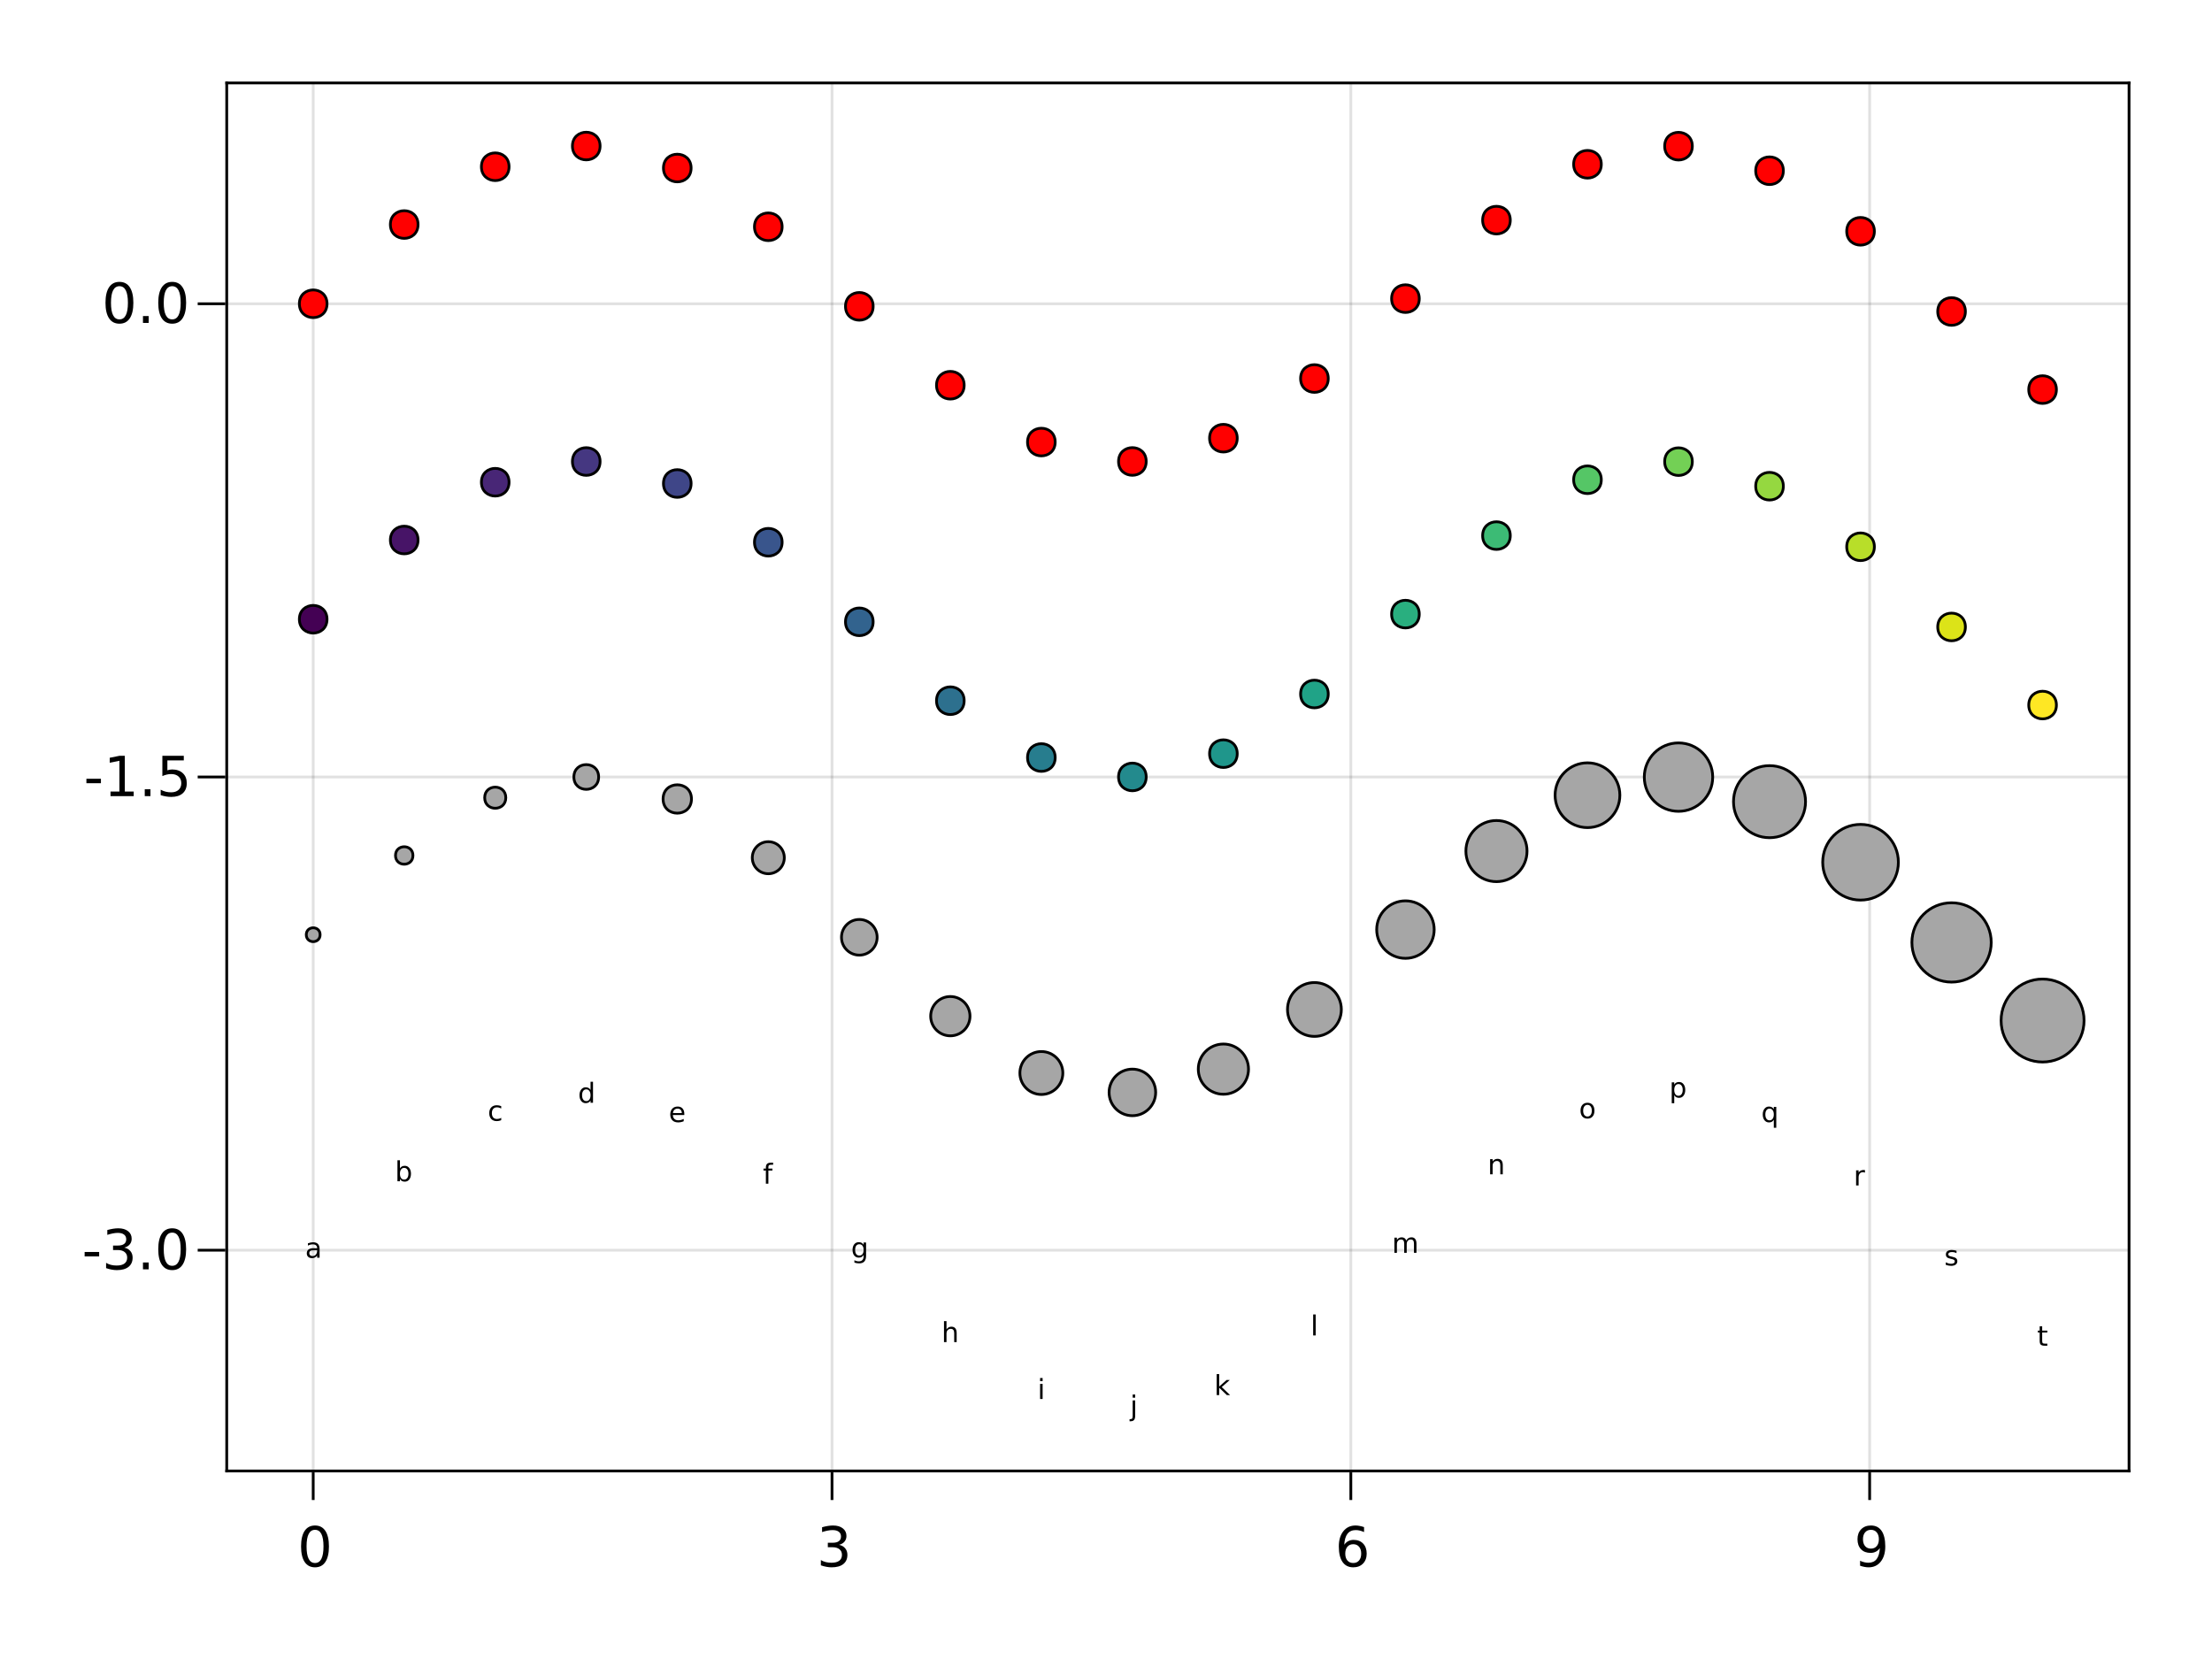 <?xml version="1.0" encoding="UTF-8"?>
<svg xmlns="http://www.w3.org/2000/svg" xmlns:xlink="http://www.w3.org/1999/xlink" width="800pt" height="600pt" viewBox="0 0 800 600" version="1.1">
<defs>
<g>
<symbol overflow="visible" id="glyph0-0">
<path style="stroke:none;" d="M 1 3.531 L 1 -14.109 L 11 -14.109 L 11 3.531 Z M 2.125 2.422 L 9.891 2.422 L 9.891 -12.984 L 2.125 -12.984 Z M 2.125 2.422 "/>
</symbol>
<symbol overflow="visible" id="glyph0-1">
<path style="stroke:none;" d="M 6.359 -13.281 C 5.336 -13.281 4.57 -12.781 4.062 -11.781 C 3.551 -10.781 3.297 -9.281 3.297 -7.281 C 3.297 -5.281 3.551 -3.781 4.062 -2.781 C 4.57 -1.781 5.336 -1.281 6.359 -1.281 C 7.379 -1.281 8.145 -1.781 8.656 -2.781 C 9.164 -3.781 9.422 -5.281 9.422 -7.281 C 9.422 -9.281 9.164 -10.781 8.656 -11.781 C 8.145 -12.781 7.379 -13.281 6.359 -13.281 Z M 6.359 -14.844 C 7.992 -14.844 9.238 -14.195 10.094 -12.906 C 10.957 -11.613 11.391 -9.738 11.391 -7.281 C 11.391 -4.82 10.957 -2.945 10.094 -1.656 C 9.238 -0.363 7.992 0.281 6.359 0.281 C 4.723 0.281 3.473 -0.363 2.609 -1.656 C 1.742 -2.945 1.312 -4.82 1.312 -7.281 C 1.312 -9.738 1.742 -11.613 2.609 -12.906 C 3.473 -14.195 4.723 -14.844 6.359 -14.844 Z M 6.359 -14.844 "/>
</symbol>
<symbol overflow="visible" id="glyph0-2">
<path style="stroke:none;" d="M 8.109 -7.859 C 9.055 -7.66 9.797 -7.238 10.328 -6.594 C 10.859 -5.957 11.125 -5.172 11.125 -4.234 C 11.125 -2.797 10.629 -1.68 9.641 -0.891 C 8.648 -0.109 7.242 0.281 5.422 0.281 C 4.805 0.281 4.176 0.219 3.531 0.094 C 2.883 -0.02 2.219 -0.195 1.531 -0.438 L 1.531 -2.344 C 2.07 -2.02 2.664 -1.773 3.312 -1.609 C 3.969 -1.453 4.648 -1.375 5.359 -1.375 C 6.598 -1.375 7.539 -1.617 8.188 -2.109 C 8.832 -2.598 9.156 -3.305 9.156 -4.234 C 9.156 -5.098 8.852 -5.77 8.25 -6.25 C 7.656 -6.738 6.82 -6.984 5.75 -6.984 L 4.047 -6.984 L 4.047 -8.609 L 5.828 -8.609 C 6.797 -8.609 7.535 -8.801 8.047 -9.188 C 8.555 -9.57 8.812 -10.129 8.812 -10.859 C 8.812 -11.609 8.547 -12.18 8.016 -12.578 C 7.492 -12.984 6.738 -13.188 5.75 -13.188 C 5.207 -13.188 4.625 -13.125 4 -13 C 3.383 -12.883 2.707 -12.707 1.969 -12.469 L 1.969 -14.219 C 2.719 -14.426 3.414 -14.582 4.062 -14.688 C 4.719 -14.789 5.336 -14.844 5.922 -14.844 C 7.422 -14.844 8.602 -14.5 9.469 -13.812 C 10.344 -13.133 10.781 -12.219 10.781 -11.062 C 10.781 -10.258 10.547 -9.578 10.078 -9.016 C 9.617 -8.461 8.961 -8.078 8.109 -7.859 Z M 8.109 -7.859 "/>
</symbol>
<symbol overflow="visible" id="glyph0-3">
<path style="stroke:none;" d="M 6.609 -8.078 C 5.723 -8.078 5.02 -7.773 4.5 -7.172 C 3.977 -6.566 3.719 -5.734 3.719 -4.672 C 3.719 -3.629 3.977 -2.801 4.5 -2.188 C 5.02 -1.582 5.723 -1.281 6.609 -1.281 C 7.492 -1.281 8.191 -1.582 8.703 -2.188 C 9.223 -2.801 9.484 -3.629 9.484 -4.672 C 9.484 -5.734 9.223 -6.566 8.703 -7.172 C 8.191 -7.773 7.492 -8.078 6.609 -8.078 Z M 10.516 -14.266 L 10.516 -12.469 C 10.023 -12.695 9.523 -12.875 9.016 -13 C 8.516 -13.125 8.016 -13.188 7.516 -13.188 C 6.211 -13.188 5.219 -12.742 4.531 -11.859 C 3.844 -10.984 3.453 -9.656 3.359 -7.875 C 3.742 -8.445 4.223 -8.883 4.797 -9.188 C 5.379 -9.488 6.02 -9.641 6.719 -9.641 C 8.188 -9.641 9.344 -9.191 10.188 -8.297 C 11.039 -7.41 11.469 -6.203 11.469 -4.672 C 11.469 -3.18 11.023 -1.984 10.141 -1.078 C 9.254 -0.172 8.078 0.281 6.609 0.281 C 4.922 0.281 3.629 -0.363 2.734 -1.656 C 1.836 -2.945 1.391 -4.82 1.391 -7.281 C 1.391 -9.582 1.938 -11.414 3.031 -12.781 C 4.125 -14.156 5.594 -14.844 7.438 -14.844 C 7.938 -14.844 8.438 -14.789 8.938 -14.688 C 9.445 -14.594 9.973 -14.453 10.516 -14.266 Z M 10.516 -14.266 "/>
</symbol>
<symbol overflow="visible" id="glyph0-4">
<path style="stroke:none;" d="M 2.203 -0.297 L 2.203 -2.094 C 2.691 -1.863 3.191 -1.688 3.703 -1.562 C 4.211 -1.438 4.711 -1.375 5.203 -1.375 C 6.504 -1.375 7.492 -1.812 8.172 -2.688 C 8.859 -3.562 9.254 -4.895 9.359 -6.688 C 8.984 -6.125 8.504 -5.691 7.922 -5.391 C 7.336 -5.086 6.695 -4.938 6 -4.938 C 4.539 -4.938 3.383 -5.379 2.531 -6.266 C 1.688 -7.148 1.266 -8.359 1.266 -9.891 C 1.266 -11.379 1.707 -12.578 2.594 -13.484 C 3.477 -14.391 4.656 -14.844 6.125 -14.844 C 7.812 -14.844 9.098 -14.195 9.984 -12.906 C 10.867 -11.613 11.312 -9.738 11.312 -7.281 C 11.312 -4.977 10.766 -3.141 9.672 -1.766 C 8.586 -0.398 7.125 0.281 5.281 0.281 C 4.789 0.281 4.289 0.227 3.781 0.125 C 3.27 0.031 2.742 -0.109 2.203 -0.297 Z M 6.125 -6.484 C 7.008 -6.484 7.707 -6.785 8.219 -7.391 C 8.738 -7.992 9 -8.828 9 -9.891 C 9 -10.93 8.738 -11.754 8.219 -12.359 C 7.707 -12.973 7.008 -13.281 6.125 -13.281 C 5.238 -13.281 4.535 -12.973 4.016 -12.359 C 3.504 -11.754 3.25 -10.93 3.25 -9.891 C 3.25 -8.828 3.504 -7.992 4.016 -7.391 C 4.535 -6.785 5.238 -6.484 6.125 -6.484 Z M 6.125 -6.484 "/>
</symbol>
<symbol overflow="visible" id="glyph0-5">
<path style="stroke:none;" d="M 0.984 -6.281 L 6.234 -6.281 L 6.234 -4.672 L 0.984 -4.672 Z M 0.984 -6.281 "/>
</symbol>
<symbol overflow="visible" id="glyph0-6">
<path style="stroke:none;" d="M 2.141 -2.484 L 4.203 -2.484 L 4.203 0 L 2.141 0 Z M 2.141 -2.484 "/>
</symbol>
<symbol overflow="visible" id="glyph0-7">
<path style="stroke:none;" d="M 2.484 -1.656 L 5.703 -1.656 L 5.703 -12.781 L 2.203 -12.078 L 2.203 -13.875 L 5.688 -14.578 L 7.656 -14.578 L 7.656 -1.656 L 10.875 -1.656 L 10.875 0 L 2.484 0 Z M 2.484 -1.656 "/>
</symbol>
<symbol overflow="visible" id="glyph0-8">
<path style="stroke:none;" d="M 2.156 -14.578 L 9.906 -14.578 L 9.906 -12.922 L 3.969 -12.922 L 3.969 -9.344 C 4.25 -9.445 4.531 -9.52 4.812 -9.562 C 5.102 -9.613 5.395 -9.641 5.688 -9.641 C 7.312 -9.641 8.598 -9.191 9.547 -8.297 C 10.504 -7.41 10.984 -6.203 10.984 -4.672 C 10.984 -3.109 10.492 -1.891 9.516 -1.016 C 8.535 -0.148 7.156 0.281 5.375 0.281 C 4.77 0.281 4.148 0.227 3.516 0.125 C 2.879 0.02 2.223 -0.133 1.547 -0.344 L 1.547 -2.328 C 2.129 -2.004 2.734 -1.766 3.359 -1.609 C 3.984 -1.453 4.645 -1.375 5.344 -1.375 C 6.469 -1.375 7.359 -1.672 8.016 -2.266 C 8.672 -2.859 9 -3.66 9 -4.672 C 9 -5.691 8.672 -6.5 8.016 -7.094 C 7.359 -7.688 6.469 -7.984 5.344 -7.984 C 4.812 -7.984 4.285 -7.922 3.766 -7.797 C 3.242 -7.68 2.707 -7.5 2.156 -7.25 Z M 2.156 -14.578 "/>
</symbol>
</g>
</defs>
<g id="surface38649">
<rect x="0" y="0" width="800" height="600" style="fill:rgb(100%,100%,100%);fill-opacity:1;stroke:none;"/>
<path style=" stroke:none;fill-rule:nonzero;fill:rgb(100%,100%,100%);fill-opacity:1;" d="M 82 532 L 770 532 L 770 30 L 82 30 Z M 82 532 "/>
<path style="fill:none;stroke-width:1;stroke-linecap:butt;stroke-linejoin:miter;stroke:rgb(0%,0%,0%);stroke-opacity:0.12;stroke-miterlimit:10;" d="M 113.273 532 L 113.273 30 M 300.91 532 L 300.91 30 M 488.547 532 L 488.547 30 M 676.184 532 L 676.184 30 "/>
<path style="fill:none;stroke-width:1;stroke-linecap:butt;stroke-linejoin:miter;stroke:rgb(0%,0%,0%);stroke-opacity:0.12;stroke-miterlimit:10;" d="M 82 452.152 L 770 452.152 M 82 281.008 L 770 281.008 M 82 109.863 L 770 109.863 "/>
<g style="fill:rgb(0%,0%,0%);fill-opacity:1;">
  <use xlink:href="#glyph0-1" x="107.574" y="566.562"/>
</g>
<g style="fill:rgb(0%,0%,0%);fill-opacity:1;">
  <use xlink:href="#glyph0-2" x="295.348" y="566.562"/>
</g>
<g style="fill:rgb(0%,0%,0%);fill-opacity:1;">
  <use xlink:href="#glyph0-3" x="482.812" y="566.562"/>
</g>
<g style="fill:rgb(0%,0%,0%);fill-opacity:1;">
  <use xlink:href="#glyph0-4" x="670.523" y="566.562"/>
</g>
<g style="fill:rgb(0%,0%,0%);fill-opacity:1;">
  <use xlink:href="#glyph0-5" x="29.625" y="459.074"/>
</g>
<g style="fill:rgb(0%,0%,0%);fill-opacity:1;">
  <use xlink:href="#glyph0-2" x="36.84" y="459.074"/>
</g>
<g style="fill:rgb(0%,0%,0%);fill-opacity:1;">
  <use xlink:href="#glyph0-6" x="49.566" y="459.074"/>
</g>
<g style="fill:rgb(0%,0%,0%);fill-opacity:1;">
  <use xlink:href="#glyph0-1" x="55.922" y="459.074"/>
</g>
<g style="fill:rgb(0%,0%,0%);fill-opacity:1;">
  <use xlink:href="#glyph0-5" x="30.266" y="287.93"/>
</g>
<g style="fill:rgb(0%,0%,0%);fill-opacity:1;">
  <use xlink:href="#glyph0-7" x="37.484" y="287.93"/>
</g>
<g style="fill:rgb(0%,0%,0%);fill-opacity:1;">
  <use xlink:href="#glyph0-6" x="50.211" y="287.93"/>
</g>
<g style="fill:rgb(0%,0%,0%);fill-opacity:1;">
  <use xlink:href="#glyph0-8" x="56.566" y="287.93"/>
</g>
<g style="fill:rgb(0%,0%,0%);fill-opacity:1;">
  <use xlink:href="#glyph0-1" x="36.84" y="116.789"/>
</g>
<g style="fill:rgb(0%,0%,0%);fill-opacity:1;">
  <use xlink:href="#glyph0-6" x="49.566" y="116.789"/>
</g>
<g style="fill:rgb(0%,0%,0%);fill-opacity:1;">
  <use xlink:href="#glyph0-1" x="55.922" y="116.789"/>
</g>
<path style="fill-rule:nonzero;fill:rgb(100%,0%,0%);fill-opacity:1;stroke-width:1;stroke-linecap:butt;stroke-linejoin:miter;stroke:rgb(0%,0%,0%);stroke-opacity:1;stroke-miterlimit:10;" d="M 118.273 109.863 C 118.273 116.531 108.273 116.531 108.273 109.863 C 108.273 103.199 118.273 103.199 118.273 109.863 "/>
<path style="fill-rule:nonzero;fill:rgb(100%,0%,0%);fill-opacity:1;stroke-width:1;stroke-linecap:butt;stroke-linejoin:miter;stroke:rgb(0%,0%,0%);stroke-opacity:1;stroke-miterlimit:10;" d="M 151.191 81.207 C 151.191 87.871 141.191 87.871 141.191 81.207 C 141.191 74.539 151.191 74.539 151.191 81.207 "/>
<path style="fill-rule:nonzero;fill:rgb(100%,0%,0%);fill-opacity:1;stroke-width:1;stroke-linecap:butt;stroke-linejoin:miter;stroke:rgb(0%,0%,0%);stroke-opacity:1;stroke-miterlimit:10;" d="M 184.109 60.305 C 184.109 66.973 174.109 66.973 174.109 60.305 C 174.109 53.637 184.109 53.637 184.109 60.305 "/>
<path style="fill-rule:nonzero;fill:rgb(100%,0%,0%);fill-opacity:1;stroke-width:1;stroke-linecap:butt;stroke-linejoin:miter;stroke:rgb(0%,0%,0%);stroke-opacity:1;stroke-miterlimit:10;" d="M 217.027 52.816 C 217.027 59.484 207.027 59.484 207.027 52.816 C 207.027 46.152 217.027 46.152 217.027 52.816 "/>
<path style="fill-rule:nonzero;fill:rgb(100%,0%,0%);fill-opacity:1;stroke-width:1;stroke-linecap:butt;stroke-linejoin:miter;stroke:rgb(0%,0%,0%);stroke-opacity:1;stroke-miterlimit:10;" d="M 249.949 60.773 C 249.949 67.438 239.949 67.438 239.949 60.773 C 239.949 54.105 249.949 54.105 249.949 60.773 "/>
<path style="fill-rule:nonzero;fill:rgb(100%,0%,0%);fill-opacity:1;stroke-width:1;stroke-linecap:butt;stroke-linejoin:miter;stroke:rgb(0%,0%,0%);stroke-opacity:1;stroke-miterlimit:10;" d="M 282.867 82.016 C 282.867 88.68 272.867 88.68 272.867 82.016 C 272.867 75.348 282.867 75.348 282.867 82.016 "/>
<path style="fill-rule:nonzero;fill:rgb(100%,0%,0%);fill-opacity:1;stroke-width:1;stroke-linecap:butt;stroke-linejoin:miter;stroke:rgb(0%,0%,0%);stroke-opacity:1;stroke-miterlimit:10;" d="M 315.785 110.793 C 315.785 117.461 305.785 117.461 305.785 110.793 C 305.785 104.129 315.785 104.129 315.785 110.793 "/>
<path style="fill-rule:nonzero;fill:rgb(100%,0%,0%);fill-opacity:1;stroke-width:1;stroke-linecap:butt;stroke-linejoin:miter;stroke:rgb(0%,0%,0%);stroke-opacity:1;stroke-miterlimit:10;" d="M 348.703 139.324 C 348.703 145.988 338.703 145.988 338.703 139.324 C 338.703 132.656 348.703 132.656 348.703 139.324 "/>
<path style="fill-rule:nonzero;fill:rgb(100%,0%,0%);fill-opacity:1;stroke-width:1;stroke-linecap:butt;stroke-linejoin:miter;stroke:rgb(0%,0%,0%);stroke-opacity:1;stroke-miterlimit:10;" d="M 381.621 159.879 C 381.621 166.543 371.621 166.543 371.621 159.879 C 371.621 153.211 381.621 153.211 381.621 159.879 "/>
<path style="fill-rule:nonzero;fill:rgb(100%,0%,0%);fill-opacity:1;stroke-width:1;stroke-linecap:butt;stroke-linejoin:miter;stroke:rgb(0%,0%,0%);stroke-opacity:1;stroke-miterlimit:10;" d="M 414.539 166.895 C 414.539 173.562 404.539 173.562 404.539 166.895 C 404.539 160.227 414.539 160.227 414.539 166.895 "/>
<path style="fill-rule:nonzero;fill:rgb(100%,0%,0%);fill-opacity:1;stroke-width:1;stroke-linecap:butt;stroke-linejoin:miter;stroke:rgb(0%,0%,0%);stroke-opacity:1;stroke-miterlimit:10;" d="M 447.461 158.477 C 447.461 165.141 437.461 165.141 437.461 158.477 C 437.461 151.809 447.461 151.809 447.461 158.477 "/>
<path style="fill-rule:nonzero;fill:rgb(100%,0%,0%);fill-opacity:1;stroke-width:1;stroke-linecap:butt;stroke-linejoin:miter;stroke:rgb(0%,0%,0%);stroke-opacity:1;stroke-miterlimit:10;" d="M 480.379 136.898 C 480.379 143.566 470.379 143.566 470.379 136.898 C 470.379 130.23 480.379 130.23 480.379 136.898 "/>
<path style="fill-rule:nonzero;fill:rgb(100%,0%,0%);fill-opacity:1;stroke-width:1;stroke-linecap:butt;stroke-linejoin:miter;stroke:rgb(0%,0%,0%);stroke-opacity:1;stroke-miterlimit:10;" d="M 513.297 108.004 C 513.297 114.672 503.297 114.672 503.297 108.004 C 503.297 101.336 513.297 101.336 513.297 108.004 "/>
<path style="fill-rule:nonzero;fill:rgb(100%,0%,0%);fill-opacity:1;stroke-width:1;stroke-linecap:butt;stroke-linejoin:miter;stroke:rgb(0%,0%,0%);stroke-opacity:1;stroke-miterlimit:10;" d="M 546.215 79.613 C 546.215 86.281 536.215 86.281 536.215 79.613 C 536.215 72.945 546.215 72.945 546.215 79.613 "/>
<path style="fill-rule:nonzero;fill:rgb(100%,0%,0%);fill-opacity:1;stroke-width:1;stroke-linecap:butt;stroke-linejoin:miter;stroke:rgb(0%,0%,0%);stroke-opacity:1;stroke-miterlimit:10;" d="M 579.133 59.41 C 579.133 66.078 569.133 66.078 569.133 59.41 C 569.133 52.742 579.133 52.742 579.133 59.41 "/>
<path style="fill-rule:nonzero;fill:rgb(100%,0%,0%);fill-opacity:1;stroke-width:1;stroke-linecap:butt;stroke-linejoin:miter;stroke:rgb(0%,0%,0%);stroke-opacity:1;stroke-miterlimit:10;" d="M 612.051 52.863 C 612.051 59.531 602.051 59.531 602.051 52.863 C 602.051 46.195 612.051 46.195 612.051 52.863 "/>
<path style="fill-rule:nonzero;fill:rgb(100%,0%,0%);fill-opacity:1;stroke-width:1;stroke-linecap:butt;stroke-linejoin:miter;stroke:rgb(0%,0%,0%);stroke-opacity:1;stroke-miterlimit:10;" d="M 644.973 61.746 C 644.973 68.414 634.973 68.414 634.973 61.746 C 634.973 55.078 644.973 55.078 644.973 61.746 "/>
<path style="fill-rule:nonzero;fill:rgb(100%,0%,0%);fill-opacity:1;stroke-width:1;stroke-linecap:butt;stroke-linejoin:miter;stroke:rgb(0%,0%,0%);stroke-opacity:1;stroke-miterlimit:10;" d="M 677.891 83.652 C 677.891 90.32 667.891 90.32 667.891 83.652 C 667.891 76.984 677.891 76.984 677.891 83.652 "/>
<path style="fill-rule:nonzero;fill:rgb(100%,0%,0%);fill-opacity:1;stroke-width:1;stroke-linecap:butt;stroke-linejoin:miter;stroke:rgb(0%,0%,0%);stroke-opacity:1;stroke-miterlimit:10;" d="M 710.809 112.652 C 710.809 119.32 700.809 119.32 700.809 112.652 C 700.809 105.988 710.809 105.988 710.809 112.652 "/>
<path style="fill-rule:nonzero;fill:rgb(100%,0%,0%);fill-opacity:1;stroke-width:1;stroke-linecap:butt;stroke-linejoin:miter;stroke:rgb(0%,0%,0%);stroke-opacity:1;stroke-miterlimit:10;" d="M 743.727 140.898 C 743.727 147.566 733.727 147.566 733.727 140.898 C 733.727 134.234 743.727 134.234 743.727 140.898 "/>
<path style="fill-rule:nonzero;fill:rgb(26.7%,0.487%,32.941%);fill-opacity:1;stroke-width:1;stroke-linecap:butt;stroke-linejoin:miter;stroke:rgb(0%,0%,0%);stroke-opacity:1;stroke-miterlimit:10;" d="M 118.273 223.961 C 118.273 230.625 108.273 230.625 108.273 223.961 C 108.273 217.293 118.273 217.293 118.273 223.961 "/>
<path style="fill-rule:nonzero;fill:rgb(28.105%,8.113%,40.439%);fill-opacity:1;stroke-width:1;stroke-linecap:butt;stroke-linejoin:miter;stroke:rgb(0%,0%,0%);stroke-opacity:1;stroke-miterlimit:10;" d="M 151.191 195.301 C 151.191 201.969 141.191 201.969 141.191 195.301 C 141.191 188.637 151.191 188.637 151.191 195.301 "/>
<path style="fill-rule:nonzero;fill:rgb(28.181%,15.006%,46.459%);fill-opacity:1;stroke-width:1;stroke-linecap:butt;stroke-linejoin:miter;stroke:rgb(0%,0%,0%);stroke-opacity:1;stroke-miterlimit:10;" d="M 184.109 174.402 C 184.109 181.066 174.109 181.066 174.109 174.402 C 174.109 167.734 184.109 167.734 184.109 174.402 "/>
<path style="fill-rule:nonzero;fill:rgb(27.011%,21.527%,50.746%);fill-opacity:1;stroke-width:1;stroke-linecap:butt;stroke-linejoin:miter;stroke:rgb(0%,0%,0%);stroke-opacity:1;stroke-miterlimit:10;" d="M 217.027 166.914 C 217.027 173.582 207.027 173.582 207.027 166.914 C 207.027 160.246 217.027 160.246 217.027 166.914 "/>
<path style="fill-rule:nonzero;fill:rgb(24.912%,27.728%,53.386%);fill-opacity:1;stroke-width:1;stroke-linecap:butt;stroke-linejoin:miter;stroke:rgb(0%,0%,0%);stroke-opacity:1;stroke-miterlimit:10;" d="M 249.949 174.867 C 249.949 181.535 239.949 181.535 239.949 174.867 C 239.949 168.199 249.949 168.199 249.949 174.867 "/>
<path style="fill-rule:nonzero;fill:rgb(22.374%,33.534%,54.797%);fill-opacity:1;stroke-width:1;stroke-linecap:butt;stroke-linejoin:miter;stroke:rgb(0%,0%,0%);stroke-opacity:1;stroke-miterlimit:10;" d="M 282.867 196.109 C 282.867 202.777 272.867 202.777 272.867 196.109 C 272.867 189.441 282.867 189.441 282.867 196.109 "/>
<path style="fill-rule:nonzero;fill:rgb(19.856%,38.96%,55.472%);fill-opacity:1;stroke-width:1;stroke-linecap:butt;stroke-linejoin:miter;stroke:rgb(0%,0%,0%);stroke-opacity:1;stroke-miterlimit:10;" d="M 315.785 224.891 C 315.785 231.555 305.785 231.555 305.785 224.891 C 305.785 218.223 315.785 218.223 315.785 224.891 "/>
<path style="fill-rule:nonzero;fill:rgb(17.599%,44.105%,55.761%);fill-opacity:1;stroke-width:1;stroke-linecap:butt;stroke-linejoin:miter;stroke:rgb(0%,0%,0%);stroke-opacity:1;stroke-miterlimit:10;" d="M 348.703 253.418 C 348.703 260.086 338.703 260.086 338.703 253.418 C 338.703 246.75 348.703 246.75 348.703 253.418 "/>
<path style="fill-rule:nonzero;fill:rgb(15.576%,49.097%,55.78%);fill-opacity:1;stroke-width:1;stroke-linecap:butt;stroke-linejoin:miter;stroke:rgb(0%,0%,0%);stroke-opacity:1;stroke-miterlimit:10;" d="M 381.621 273.973 C 381.621 280.641 371.621 280.641 371.621 273.973 C 371.621 267.305 381.621 267.305 381.621 273.973 "/>
<path style="fill-rule:nonzero;fill:rgb(13.679%,54.04%,55.44%);fill-opacity:1;stroke-width:1;stroke-linecap:butt;stroke-linejoin:miter;stroke:rgb(0%,0%,0%);stroke-opacity:1;stroke-miterlimit:10;" d="M 414.539 280.992 C 414.539 287.656 404.539 287.656 404.539 280.992 C 404.539 274.324 414.539 274.324 414.539 280.992 "/>
<path style="fill-rule:nonzero;fill:rgb(12.218%,58.983%,54.516%);fill-opacity:1;stroke-width:1;stroke-linecap:butt;stroke-linejoin:miter;stroke:rgb(0%,0%,0%);stroke-opacity:1;stroke-miterlimit:10;" d="M 447.461 272.57 C 447.461 279.238 437.461 279.238 437.461 272.57 C 437.461 265.906 447.461 265.906 447.461 272.57 "/>
<path style="fill-rule:nonzero;fill:rgb(12.536%,63.909%,52.738%);fill-opacity:1;stroke-width:1;stroke-linecap:butt;stroke-linejoin:miter;stroke:rgb(0%,0%,0%);stroke-opacity:1;stroke-miterlimit:10;" d="M 480.379 250.996 C 480.379 257.66 470.379 257.66 470.379 250.996 C 470.379 244.328 480.379 244.328 480.379 250.996 "/>
<path style="fill-rule:nonzero;fill:rgb(16.328%,68.745%,49.864%);fill-opacity:1;stroke-width:1;stroke-linecap:butt;stroke-linejoin:miter;stroke:rgb(0%,0%,0%);stroke-opacity:1;stroke-miterlimit:10;" d="M 513.297 222.102 C 513.297 228.766 503.297 228.766 503.297 222.102 C 503.297 215.434 513.297 215.434 513.297 222.102 "/>
<path style="fill-rule:nonzero;fill:rgb(23.657%,73.374%,45.723%);fill-opacity:1;stroke-width:1;stroke-linecap:butt;stroke-linejoin:miter;stroke:rgb(0%,0%,0%);stroke-opacity:1;stroke-miterlimit:10;" d="M 546.215 193.707 C 546.215 200.375 536.215 200.375 536.215 193.707 C 536.215 187.043 546.215 187.043 546.215 193.707 "/>
<path style="fill-rule:nonzero;fill:rgb(33.546%,77.658%,40.221%);fill-opacity:1;stroke-width:1;stroke-linecap:butt;stroke-linejoin:miter;stroke:rgb(0%,0%,0%);stroke-opacity:1;stroke-miterlimit:10;" d="M 579.133 173.508 C 579.133 180.172 569.133 180.172 569.133 173.508 C 569.133 166.84 579.133 166.84 579.133 173.508 "/>
<path style="fill-rule:nonzero;fill:rgb(45.258%,81.446%,33.334%);fill-opacity:1;stroke-width:1;stroke-linecap:butt;stroke-linejoin:miter;stroke:rgb(0%,0%,0%);stroke-opacity:1;stroke-miterlimit:10;" d="M 612.051 166.961 C 612.051 173.625 602.051 173.625 602.051 166.961 C 602.051 160.293 612.051 160.293 612.051 166.961 "/>
<path style="fill-rule:nonzero;fill:rgb(58.316%,84.6%,25.145%);fill-opacity:1;stroke-width:1;stroke-linecap:butt;stroke-linejoin:miter;stroke:rgb(0%,0%,0%);stroke-opacity:1;stroke-miterlimit:10;" d="M 644.973 175.84 C 644.973 182.508 634.973 182.508 634.973 175.84 C 634.973 169.176 644.973 169.176 644.973 175.84 "/>
<path style="fill-rule:nonzero;fill:rgb(72.207%,87.053%,16.167%);fill-opacity:1;stroke-width:1;stroke-linecap:butt;stroke-linejoin:miter;stroke:rgb(0%,0%,0%);stroke-opacity:1;stroke-miterlimit:10;" d="M 677.891 197.746 C 677.891 204.414 667.891 204.414 667.891 197.746 C 667.891 191.082 677.891 191.082 677.891 197.746 "/>
<path style="fill-rule:nonzero;fill:rgb(86.168%,88.932%,9.723%);fill-opacity:1;stroke-width:1;stroke-linecap:butt;stroke-linejoin:miter;stroke:rgb(0%,0%,0%);stroke-opacity:1;stroke-miterlimit:10;" d="M 710.809 226.75 C 710.809 233.414 700.809 233.414 700.809 226.75 C 700.809 220.082 710.809 220.082 710.809 226.75 "/>
<path style="fill-rule:nonzero;fill:rgb(99.325%,90.616%,14.394%);fill-opacity:1;stroke-width:1;stroke-linecap:butt;stroke-linejoin:miter;stroke:rgb(0%,0%,0%);stroke-opacity:1;stroke-miterlimit:10;" d="M 743.727 254.996 C 743.727 261.66 733.727 261.66 733.727 254.996 C 733.727 248.328 743.727 248.328 743.727 254.996 "/>
<path style="fill-rule:nonzero;fill:rgb(65.098%,65.098%,65.098%);fill-opacity:1;stroke-width:1;stroke-linecap:butt;stroke-linejoin:miter;stroke:rgb(0%,0%,0%);stroke-opacity:1;stroke-miterlimit:10;" d="M 115.773 338.055 C 115.773 341.391 110.773 341.391 110.773 338.055 C 110.773 334.723 115.773 334.723 115.773 338.055 "/>
<path style="fill-rule:nonzero;fill:rgb(65.098%,65.098%,65.098%);fill-opacity:1;stroke-width:1;stroke-linecap:butt;stroke-linejoin:miter;stroke:rgb(0%,0%,0%);stroke-opacity:1;stroke-miterlimit:10;" d="M 149.348 309.398 C 149.348 313.609 143.035 313.609 143.035 309.398 C 143.035 305.188 149.348 305.188 149.348 309.398 "/>
<path style="fill-rule:nonzero;fill:rgb(65.098%,65.098%,65.098%);fill-opacity:1;stroke-width:1;stroke-linecap:butt;stroke-linejoin:miter;stroke:rgb(0%,0%,0%);stroke-opacity:1;stroke-miterlimit:10;" d="M 182.926 288.496 C 182.926 293.586 175.293 293.586 175.293 288.496 C 175.293 283.41 182.926 283.41 182.926 288.496 "/>
<path style="fill-rule:nonzero;fill:rgb(65.098%,65.098%,65.098%);fill-opacity:1;stroke-width:1;stroke-linecap:butt;stroke-linejoin:miter;stroke:rgb(0%,0%,0%);stroke-opacity:1;stroke-miterlimit:10;" d="M 216.504 281.008 C 216.504 286.973 207.555 286.973 207.555 281.008 C 207.555 275.043 216.504 275.043 216.504 281.008 "/>
<path style="fill-rule:nonzero;fill:rgb(65.098%,65.098%,65.098%);fill-opacity:1;stroke-width:1;stroke-linecap:butt;stroke-linejoin:miter;stroke:rgb(0%,0%,0%);stroke-opacity:1;stroke-miterlimit:10;" d="M 250.078 288.965 C 250.078 295.805 239.816 295.805 239.816 288.965 C 239.816 282.121 250.078 282.121 250.078 288.965 "/>
<path style="fill-rule:nonzero;fill:rgb(65.098%,65.098%,65.098%);fill-opacity:1;stroke-width:1;stroke-linecap:butt;stroke-linejoin:miter;stroke:rgb(0%,0%,0%);stroke-opacity:1;stroke-miterlimit:10;" d="M 283.656 310.207 C 283.656 313.402 281.062 315.996 277.867 315.996 C 274.668 315.996 272.078 313.402 272.078 310.207 C 272.078 307.008 274.668 304.414 277.867 304.414 C 281.062 304.414 283.656 307.008 283.656 310.207 "/>
<path style="fill-rule:nonzero;fill:rgb(65.098%,65.098%,65.098%);fill-opacity:1;stroke-width:1;stroke-linecap:butt;stroke-linejoin:miter;stroke:rgb(0%,0%,0%);stroke-opacity:1;stroke-miterlimit:10;" d="M 317.23 338.984 C 317.23 342.547 314.344 345.434 310.785 345.434 C 307.223 345.434 304.336 342.547 304.336 338.984 C 304.336 335.426 307.223 332.539 310.785 332.539 C 314.344 332.539 317.23 335.426 317.23 338.984 "/>
<path style="fill-rule:nonzero;fill:rgb(65.098%,65.098%,65.098%);fill-opacity:1;stroke-width:1;stroke-linecap:butt;stroke-linejoin:miter;stroke:rgb(0%,0%,0%);stroke-opacity:1;stroke-miterlimit:10;" d="M 350.809 367.516 C 350.809 371.438 347.629 374.617 343.703 374.617 C 339.777 374.617 336.598 371.438 336.598 367.516 C 336.598 363.59 339.777 360.41 343.703 360.41 C 347.629 360.41 350.809 363.59 350.809 367.516 "/>
<path style="fill-rule:nonzero;fill:rgb(65.098%,65.098%,65.098%);fill-opacity:1;stroke-width:1;stroke-linecap:butt;stroke-linejoin:miter;stroke:rgb(0%,0%,0%);stroke-opacity:1;stroke-miterlimit:10;" d="M 384.387 388.07 C 384.387 392.355 380.91 395.832 376.621 395.832 C 372.336 395.832 368.859 392.355 368.859 388.07 C 368.859 383.781 372.336 380.305 376.621 380.305 C 380.91 380.305 384.387 383.781 384.387 388.07 "/>
<path style="fill-rule:nonzero;fill:rgb(65.098%,65.098%,65.098%);fill-opacity:1;stroke-width:1;stroke-linecap:butt;stroke-linejoin:miter;stroke:rgb(0%,0%,0%);stroke-opacity:1;stroke-miterlimit:10;" d="M 417.961 395.086 C 417.961 399.738 414.191 403.508 409.539 403.508 C 404.891 403.508 401.121 399.738 401.121 395.086 C 401.121 390.434 404.891 386.664 409.539 386.664 C 414.191 386.664 417.961 390.434 417.961 395.086 "/>
<path style="fill-rule:nonzero;fill:rgb(65.098%,65.098%,65.098%);fill-opacity:1;stroke-width:1;stroke-linecap:butt;stroke-linejoin:miter;stroke:rgb(0%,0%,0%);stroke-opacity:1;stroke-miterlimit:10;" d="M 451.539 386.668 C 451.539 391.68 447.473 395.746 442.461 395.746 C 437.445 395.746 433.379 391.68 433.379 386.668 C 433.379 381.652 437.445 377.59 442.461 377.59 C 447.473 377.59 451.539 381.652 451.539 386.668 "/>
<path style="fill-rule:nonzero;fill:rgb(65.098%,65.098%,65.098%);fill-opacity:1;stroke-width:1;stroke-linecap:butt;stroke-linejoin:miter;stroke:rgb(0%,0%,0%);stroke-opacity:1;stroke-miterlimit:10;" d="M 485.113 365.09 C 485.113 370.469 480.754 374.828 475.379 374.828 C 470 374.828 465.641 370.469 465.641 365.09 C 465.641 359.711 470 355.352 475.379 355.352 C 480.754 355.352 485.113 359.711 485.113 365.09 "/>
<path style="fill-rule:nonzero;fill:rgb(65.098%,65.098%,65.098%);fill-opacity:1;stroke-width:1;stroke-linecap:butt;stroke-linejoin:miter;stroke:rgb(0%,0%,0%);stroke-opacity:1;stroke-miterlimit:10;" d="M 518.691 336.195 C 518.691 341.938 514.039 346.59 508.297 346.59 C 502.555 346.59 497.902 341.938 497.902 336.195 C 497.902 330.453 502.555 325.801 508.297 325.801 C 514.039 325.801 518.691 330.453 518.691 336.195 "/>
<path style="fill-rule:nonzero;fill:rgb(65.098%,65.098%,65.098%);fill-opacity:1;stroke-width:1;stroke-linecap:butt;stroke-linejoin:miter;stroke:rgb(0%,0%,0%);stroke-opacity:1;stroke-miterlimit:10;" d="M 552.27 307.805 C 552.27 313.91 547.32 318.855 541.215 318.855 C 535.109 318.855 530.164 313.91 530.164 307.805 C 530.164 301.699 535.109 296.754 541.215 296.754 C 547.32 296.754 552.27 301.699 552.27 307.805 "/>
<path style="fill-rule:nonzero;fill:rgb(65.098%,65.098%,65.098%);fill-opacity:1;stroke-width:1;stroke-linecap:butt;stroke-linejoin:miter;stroke:rgb(0%,0%,0%);stroke-opacity:1;stroke-miterlimit:10;" d="M 585.844 287.602 C 585.844 294.07 580.602 299.312 574.133 299.312 C 567.668 299.312 562.422 294.07 562.422 287.602 C 562.422 281.133 567.668 275.891 574.133 275.891 C 580.602 275.891 585.844 281.133 585.844 287.602 "/>
<path style="fill-rule:nonzero;fill:rgb(65.098%,65.098%,65.098%);fill-opacity:1;stroke-width:1;stroke-linecap:butt;stroke-linejoin:miter;stroke:rgb(0%,0%,0%);stroke-opacity:1;stroke-miterlimit:10;" d="M 619.422 281.055 C 619.422 287.887 613.883 293.422 607.051 293.422 C 600.223 293.422 594.684 287.887 594.684 281.055 C 594.684 274.223 600.223 268.688 607.051 268.688 C 613.883 268.688 619.422 274.223 619.422 281.055 "/>
<path style="fill-rule:nonzero;fill:rgb(65.098%,65.098%,65.098%);fill-opacity:1;stroke-width:1;stroke-linecap:butt;stroke-linejoin:miter;stroke:rgb(0%,0%,0%);stroke-opacity:1;stroke-miterlimit:10;" d="M 652.996 289.938 C 652.996 297.133 647.164 302.965 639.973 302.965 C 632.777 302.965 626.945 297.133 626.945 289.938 C 626.945 282.742 632.777 276.91 639.973 276.91 C 647.164 276.91 652.996 282.742 652.996 289.938 "/>
<path style="fill-rule:nonzero;fill:rgb(65.098%,65.098%,65.098%);fill-opacity:1;stroke-width:1;stroke-linecap:butt;stroke-linejoin:miter;stroke:rgb(0%,0%,0%);stroke-opacity:1;stroke-miterlimit:10;" d="M 686.574 311.844 C 686.574 319.402 680.449 325.527 672.891 325.527 C 665.332 325.527 659.207 319.402 659.207 311.844 C 659.207 304.285 665.332 298.16 672.891 298.16 C 680.449 298.16 686.574 304.285 686.574 311.844 "/>
<path style="fill-rule:nonzero;fill:rgb(65.098%,65.098%,65.098%);fill-opacity:1;stroke-width:1;stroke-linecap:butt;stroke-linejoin:miter;stroke:rgb(0%,0%,0%);stroke-opacity:1;stroke-miterlimit:10;" d="M 720.152 340.844 C 720.152 348.766 713.73 355.188 705.809 355.188 C 697.887 355.188 691.465 348.766 691.465 340.844 C 691.465 332.922 697.887 326.504 705.809 326.504 C 713.73 326.504 720.152 332.922 720.152 340.844 "/>
<path style="fill-rule:nonzero;fill:rgb(65.098%,65.098%,65.098%);fill-opacity:1;stroke-width:1;stroke-linecap:butt;stroke-linejoin:miter;stroke:rgb(0%,0%,0%);stroke-opacity:1;stroke-miterlimit:10;" d="M 753.727 369.09 C 753.727 377.375 747.012 384.09 738.727 384.09 C 730.441 384.09 723.727 377.375 723.727 369.09 C 723.727 360.805 730.441 354.09 738.727 354.09 C 747.012 354.09 753.727 360.805 753.727 369.09 "/>
<path style=" stroke:none;fill-rule:nonzero;fill:rgb(0%,0%,0%);fill-opacity:1;" d="M 113.785 452.129 C 113.066 452.129 112.566 452.215 112.285 452.379 C 112.004 452.547 111.863 452.828 111.863 453.223 C 111.863 453.547 111.965 453.801 112.176 453.988 C 112.383 454.176 112.668 454.27 113.035 454.27 C 113.535 454.27 113.934 454.094 114.238 453.738 C 114.539 453.387 114.691 452.918 114.691 452.332 L 114.691 452.129 Z M 115.582 451.754 L 115.582 454.879 L 114.691 454.879 L 114.691 454.051 C 114.48 454.387 114.223 454.629 113.91 454.785 C 113.605 454.941 113.238 455.02 112.801 455.02 C 112.238 455.02 111.789 454.863 111.457 454.551 C 111.121 454.238 110.957 453.816 110.957 453.285 C 110.957 452.672 111.164 452.207 111.582 451.895 C 111.996 451.582 112.613 451.426 113.426 451.426 L 114.691 451.426 L 114.691 451.332 C 114.691 450.926 114.551 450.609 114.27 450.379 C 113.996 450.152 113.617 450.035 113.129 450.035 C 112.816 450.035 112.508 450.078 112.207 450.16 C 111.914 450.234 111.633 450.344 111.363 450.488 L 111.363 449.66 C 111.695 449.535 112.012 449.441 112.316 449.379 C 112.629 449.316 112.93 449.285 113.223 449.285 C 114.012 449.285 114.602 449.488 114.988 449.895 C 115.383 450.301 115.582 450.922 115.582 451.754 Z M 116.492 454.879 "/>
<path style=" stroke:none;fill-rule:nonzero;fill:rgb(0%,0%,0%);fill-opacity:1;" d="M 147.711 424.488 C 147.711 423.832 147.57 423.316 147.289 422.941 C 147.016 422.566 146.648 422.379 146.18 422.379 C 145.699 422.379 145.324 422.566 145.055 422.941 C 144.781 423.316 144.648 423.832 144.648 424.488 C 144.648 425.156 144.781 425.676 145.055 426.051 C 145.324 426.426 145.699 426.613 146.18 426.613 C 146.648 426.613 147.016 426.426 147.289 426.051 C 147.57 425.676 147.711 425.156 147.711 424.488 Z M 144.648 422.582 C 144.836 422.262 145.07 422.02 145.352 421.863 C 145.641 421.707 145.992 421.629 146.398 421.629 C 147.062 421.629 147.602 421.895 148.008 422.426 C 148.422 422.949 148.633 423.637 148.633 424.488 C 148.633 425.355 148.422 426.051 148.008 426.582 C 147.602 427.105 147.062 427.363 146.398 427.363 C 145.992 427.363 145.641 427.285 145.352 427.129 C 145.07 426.973 144.836 426.73 144.648 426.395 L 144.648 427.223 L 143.742 427.223 L 143.742 419.629 L 144.648 419.629 Z M 149.184 427.223 "/>
<path style=" stroke:none;fill-rule:nonzero;fill:rgb(0%,0%,0%);fill-opacity:1;" d="M 181.27 400.055 L 181.27 400.898 C 181.02 400.766 180.762 400.66 180.504 400.586 C 180.254 400.516 179.996 400.477 179.738 400.477 C 179.152 400.477 178.699 400.664 178.379 401.039 C 178.055 401.406 177.895 401.922 177.895 402.586 C 177.895 403.254 178.055 403.773 178.379 404.148 C 178.699 404.516 179.152 404.695 179.738 404.695 C 179.996 404.695 180.254 404.664 180.504 404.602 C 180.762 404.531 181.02 404.422 181.27 404.273 L 181.27 405.117 C 181.02 405.234 180.758 405.316 180.488 405.367 C 180.227 405.43 179.945 405.461 179.645 405.461 C 178.809 405.461 178.148 405.207 177.66 404.695 C 177.18 404.176 176.941 403.473 176.941 402.586 C 176.941 401.703 177.184 401.004 177.676 400.492 C 178.164 399.984 178.836 399.727 179.691 399.727 C 179.973 399.727 180.242 399.754 180.504 399.805 C 180.762 399.859 181.02 399.941 181.27 400.055 Z M 181.895 405.32 "/>
<path style=" stroke:none;fill-rule:nonzero;fill:rgb(0%,0%,0%);fill-opacity:1;" d="M 213.578 394.191 L 213.578 391.238 L 214.469 391.238 L 214.469 398.832 L 213.578 398.832 L 213.578 398.004 C 213.391 398.34 213.148 398.582 212.859 398.738 C 212.566 398.895 212.219 398.973 211.812 398.973 C 211.156 398.973 210.617 398.715 210.203 398.191 C 209.785 397.66 209.578 396.965 209.578 396.098 C 209.578 395.246 209.785 394.559 210.203 394.035 C 210.617 393.504 211.156 393.238 211.812 393.238 C 212.219 393.238 212.566 393.316 212.859 393.473 C 213.148 393.629 213.391 393.871 213.578 394.191 Z M 210.516 396.098 C 210.516 396.766 210.648 397.285 210.922 397.66 C 211.191 398.035 211.566 398.223 212.047 398.223 C 212.516 398.223 212.883 398.035 213.156 397.66 C 213.438 397.285 213.578 396.766 213.578 396.098 C 213.578 395.441 213.438 394.926 213.156 394.551 C 212.883 394.176 212.516 393.988 212.047 393.988 C 211.566 393.988 211.191 394.176 210.922 394.551 C 210.648 394.926 210.516 395.441 210.516 396.098 Z M 215.379 398.832 "/>
<path style=" stroke:none;fill-rule:nonzero;fill:rgb(0%,0%,0%);fill-opacity:1;" d="M 247.488 402.836 L 247.488 403.273 L 243.348 403.273 C 243.387 403.891 243.574 404.359 243.91 404.68 C 244.242 405.004 244.707 405.164 245.301 405.164 C 245.645 405.164 245.977 405.125 246.301 405.039 C 246.633 404.957 246.957 404.832 247.27 404.664 L 247.27 405.508 C 246.945 405.645 246.613 405.75 246.27 405.82 C 245.934 405.891 245.598 405.93 245.254 405.93 C 244.379 405.93 243.684 405.68 243.176 405.18 C 242.664 404.672 242.41 403.977 242.41 403.102 C 242.41 402.207 242.648 401.5 243.129 400.977 C 243.617 400.457 244.273 400.195 245.098 400.195 C 245.836 400.195 246.418 400.43 246.848 400.898 C 247.273 401.367 247.488 402.016 247.488 402.836 Z M 246.582 402.57 C 246.582 402.082 246.445 401.691 246.176 401.398 C 245.902 401.098 245.551 400.945 245.113 400.945 C 244.602 400.945 244.195 401.094 243.895 401.383 C 243.602 401.664 243.43 402.062 243.379 402.57 Z M 248.016 405.789 "/>
<path style=" stroke:none;fill-rule:nonzero;fill:rgb(0%,0%,0%);fill-opacity:1;" d="M 279.613 420.508 L 279.613 421.258 L 278.754 421.258 C 278.43 421.258 278.207 421.328 278.082 421.461 C 277.957 421.586 277.895 421.816 277.895 422.148 L 277.895 422.633 L 279.363 422.633 L 279.363 423.336 L 277.895 423.336 L 277.895 428.102 L 276.988 428.102 L 276.988 423.336 L 276.129 423.336 L 276.129 422.633 L 276.988 422.633 L 276.988 422.258 C 276.988 421.645 277.129 421.203 277.41 420.93 C 277.691 420.648 278.137 420.508 278.754 420.508 Z M 279.418 428.102 "/>
<path style=" stroke:none;fill-rule:nonzero;fill:rgb(0%,0%,0%);fill-opacity:1;" d="M 312.336 452.043 C 312.336 451.387 312.199 450.883 311.93 450.527 C 311.656 450.176 311.281 449.996 310.805 449.996 C 310.312 449.996 309.934 450.176 309.664 450.527 C 309.402 450.883 309.273 451.387 309.273 452.043 C 309.273 452.691 309.402 453.195 309.664 453.559 C 309.934 453.914 310.312 454.09 310.805 454.09 C 311.281 454.09 311.656 453.914 311.93 453.559 C 312.199 453.195 312.336 452.691 312.336 452.043 Z M 313.227 454.168 C 313.227 455.094 313.016 455.781 312.602 456.23 C 312.195 456.688 311.562 456.918 310.711 456.918 C 310.398 456.918 310.102 456.891 309.82 456.84 C 309.539 456.797 309.266 456.73 309.008 456.637 L 309.008 455.762 C 309.266 455.906 309.523 456.012 309.773 456.074 C 310.031 456.145 310.297 456.184 310.57 456.184 C 311.152 456.184 311.59 456.027 311.883 455.715 C 312.184 455.41 312.336 454.949 312.336 454.324 L 312.336 453.871 C 312.148 454.195 311.906 454.441 311.617 454.605 C 311.324 454.762 310.977 454.84 310.57 454.84 C 309.902 454.84 309.359 454.586 308.945 454.074 C 308.539 453.566 308.336 452.887 308.336 452.043 C 308.336 451.199 308.539 450.523 308.945 450.012 C 309.359 449.504 309.902 449.246 310.57 449.246 C 310.977 449.246 311.324 449.324 311.617 449.48 C 311.906 449.637 312.148 449.879 312.336 450.199 L 312.336 449.371 L 313.227 449.371 Z M 314.137 454.84 "/>
<path style=" stroke:none;fill-rule:nonzero;fill:rgb(0%,0%,0%);fill-opacity:1;" d="M 345.988 482.109 L 345.988 485.406 L 345.098 485.406 L 345.098 482.141 C 345.098 481.621 344.992 481.234 344.785 480.984 C 344.586 480.727 344.285 480.594 343.879 480.594 C 343.398 480.594 343.02 480.75 342.738 481.062 C 342.457 481.367 342.316 481.781 342.316 482.312 L 342.316 485.406 L 341.41 485.406 L 341.41 477.812 L 342.316 477.812 L 342.316 480.781 C 342.535 480.461 342.789 480.219 343.082 480.062 C 343.371 479.898 343.707 479.812 344.082 479.812 C 344.707 479.812 345.18 480.008 345.504 480.391 C 345.824 480.777 345.988 481.352 345.988 482.109 Z M 346.844 485.406 "/>
<path style=" stroke:none;fill-rule:nonzero;fill:rgb(0%,0%,0%);fill-opacity:1;" d="M 376.168 500.496 L 377.074 500.496 L 377.074 505.965 L 376.168 505.965 Z M 376.168 498.371 L 377.074 498.371 L 377.074 499.512 L 376.168 499.512 Z M 378.008 505.965 "/>
<path style=" stroke:none;fill-rule:nonzero;fill:rgb(0%,0%,0%);fill-opacity:1;" d="M 409.648 506.473 L 410.555 506.473 L 410.555 512.035 C 410.555 512.73 410.418 513.238 410.148 513.551 C 409.887 513.863 409.461 514.02 408.867 514.02 L 408.523 514.02 L 408.523 513.254 L 408.773 513.254 C 409.117 513.254 409.344 513.176 409.461 513.02 C 409.586 512.863 409.648 512.535 409.648 512.035 Z M 409.648 504.348 L 410.555 504.348 L 410.555 505.488 L 409.648 505.488 Z M 411.488 511.941 "/>
<path style=" stroke:none;fill-rule:nonzero;fill:rgb(0%,0%,0%);fill-opacity:1;" d="M 440.031 496.969 L 440.938 496.969 L 440.938 501.453 L 443.625 499.094 L 444.766 499.094 L 441.859 501.656 L 444.891 504.562 L 443.719 504.562 L 440.938 501.891 L 440.938 504.562 L 440.031 504.562 Z M 444.914 504.562 "/>
<path style=" stroke:none;fill-rule:nonzero;fill:rgb(0%,0%,0%);fill-opacity:1;" d="M 474.926 475.391 L 475.832 475.391 L 475.832 482.984 L 474.926 482.984 Z M 476.766 482.984 "/>
<path style=" stroke:none;fill-rule:nonzero;fill:rgb(0%,0%,0%);fill-opacity:1;" d="M 508.602 448.668 C 508.82 448.262 509.086 447.965 509.398 447.777 C 509.711 447.59 510.078 447.496 510.508 447.496 C 511.078 447.496 511.516 447.695 511.82 448.09 C 512.133 448.488 512.289 449.055 512.289 449.793 L 512.289 453.09 L 511.383 453.09 L 511.383 449.824 C 511.383 449.293 511.289 448.902 511.102 448.652 C 510.922 448.402 510.641 448.277 510.258 448.277 C 509.789 448.277 509.418 448.434 509.148 448.746 C 508.887 449.051 508.758 449.465 508.758 449.996 L 508.758 453.09 L 507.852 453.09 L 507.852 449.824 C 507.852 449.293 507.758 448.902 507.57 448.652 C 507.383 448.402 507.094 448.277 506.711 448.277 C 506.25 448.277 505.887 448.434 505.617 448.746 C 505.344 449.051 505.211 449.465 505.211 449.996 L 505.211 453.09 L 504.305 453.09 L 504.305 447.621 L 505.211 447.621 L 505.211 448.465 C 505.418 448.133 505.664 447.887 505.945 447.73 C 506.234 447.574 506.574 447.496 506.961 447.496 C 507.367 447.496 507.703 447.598 507.977 447.793 C 508.258 447.992 508.465 448.285 508.602 448.668 Z M 513.137 453.09 "/>
<path style=" stroke:none;fill-rule:nonzero;fill:rgb(0%,0%,0%);fill-opacity:1;" d="M 543.5 421.402 L 543.5 424.699 L 542.609 424.699 L 542.609 421.434 C 542.609 420.914 542.504 420.527 542.297 420.277 C 542.098 420.02 541.797 419.887 541.391 419.887 C 540.91 419.887 540.531 420.043 540.25 420.355 C 539.969 420.66 539.828 421.074 539.828 421.605 L 539.828 424.699 L 538.922 424.699 L 538.922 419.23 L 539.828 419.23 L 539.828 420.074 C 540.047 419.754 540.301 419.512 540.594 419.355 C 540.883 419.191 541.219 419.105 541.594 419.105 C 542.219 419.105 542.691 419.301 543.016 419.684 C 543.336 420.07 543.5 420.645 543.5 421.402 Z M 544.355 424.699 "/>
<path style=" stroke:none;fill-rule:nonzero;fill:rgb(0%,0%,0%);fill-opacity:1;" d="M 574.137 399.582 C 573.656 399.582 573.277 399.77 572.996 400.145 C 572.715 400.52 572.574 401.035 572.574 401.691 C 572.574 402.348 572.707 402.863 572.98 403.238 C 573.262 403.613 573.645 403.801 574.137 403.801 C 574.613 403.801 574.996 403.613 575.277 403.238 C 575.559 402.863 575.699 402.348 575.699 401.691 C 575.699 401.047 575.559 400.535 575.277 400.16 C 574.996 399.777 574.613 399.582 574.137 399.582 Z M 574.137 398.832 C 574.918 398.832 575.531 399.09 575.98 399.598 C 576.426 400.098 576.652 400.797 576.652 401.691 C 576.652 402.59 576.426 403.293 575.98 403.801 C 575.531 404.312 574.918 404.566 574.137 404.566 C 573.355 404.566 572.738 404.312 572.293 403.801 C 571.844 403.293 571.621 402.59 571.621 401.691 C 571.621 400.797 571.844 400.098 572.293 399.598 C 572.738 399.09 573.355 398.832 574.137 398.832 Z M 577.191 404.426 "/>
<path style=" stroke:none;fill-rule:nonzero;fill:rgb(0%,0%,0%);fill-opacity:1;" d="M 605.512 396.082 L 605.512 398.988 L 604.605 398.988 L 604.605 391.441 L 605.512 391.441 L 605.512 392.27 C 605.699 391.949 605.934 391.707 606.215 391.551 C 606.504 391.395 606.855 391.316 607.262 391.316 C 607.926 391.316 608.465 391.582 608.871 392.113 C 609.285 392.637 609.496 393.324 609.496 394.176 C 609.496 395.043 609.285 395.738 608.871 396.27 C 608.465 396.793 607.926 397.051 607.262 397.051 C 606.855 397.051 606.504 396.973 606.215 396.816 C 605.934 396.66 605.699 396.418 605.512 396.082 Z M 608.574 394.176 C 608.574 393.52 608.434 393.004 608.152 392.629 C 607.879 392.254 607.512 392.066 607.043 392.066 C 606.562 392.066 606.188 392.254 605.918 392.629 C 605.645 393.004 605.512 393.52 605.512 394.176 C 605.512 394.844 605.645 395.363 605.918 395.738 C 606.188 396.113 606.562 396.301 607.043 396.301 C 607.512 396.301 607.879 396.113 608.152 395.738 C 608.434 395.363 608.574 394.844 608.574 394.176 Z M 610.047 396.91 "/>
<path style=" stroke:none;fill-rule:nonzero;fill:rgb(0%,0%,0%);fill-opacity:1;" d="M 638.461 403.059 C 638.461 403.727 638.594 404.246 638.867 404.621 C 639.137 404.996 639.512 405.184 639.992 405.184 C 640.461 405.184 640.828 404.996 641.102 404.621 C 641.383 404.246 641.523 403.727 641.523 403.059 C 641.523 402.402 641.383 401.887 641.102 401.512 C 640.828 401.137 640.461 400.949 639.992 400.949 C 639.512 400.949 639.137 401.137 638.867 401.512 C 638.594 401.887 638.461 402.402 638.461 403.059 Z M 641.523 404.965 C 641.336 405.301 641.094 405.543 640.805 405.699 C 640.512 405.855 640.164 405.934 639.758 405.934 C 639.102 405.934 638.562 405.676 638.148 405.152 C 637.73 404.621 637.523 403.926 637.523 403.059 C 637.523 402.207 637.73 401.52 638.148 400.996 C 638.562 400.465 639.102 400.199 639.758 400.199 C 640.164 400.199 640.512 400.277 640.805 400.434 C 641.094 400.59 641.336 400.832 641.523 401.152 L 641.523 400.324 L 642.414 400.324 L 642.414 407.871 L 641.523 407.871 Z M 643.324 405.793 "/>
<path style=" stroke:none;fill-rule:nonzero;fill:rgb(0%,0%,0%);fill-opacity:1;" d="M 674.488 424.113 C 674.383 424.051 674.273 424.012 674.16 423.988 C 674.043 423.957 673.914 423.941 673.77 423.941 C 673.258 423.941 672.867 424.109 672.598 424.441 C 672.324 424.766 672.191 425.238 672.191 425.863 L 672.191 428.738 L 671.285 428.738 L 671.285 423.27 L 672.191 423.27 L 672.191 424.113 C 672.379 423.781 672.621 423.535 672.926 423.379 C 673.227 423.223 673.598 423.145 674.035 423.145 C 674.098 423.145 674.164 423.152 674.238 423.16 C 674.309 423.16 674.395 423.172 674.488 423.191 Z M 674.492 428.738 "/>
<path style=" stroke:none;fill-rule:nonzero;fill:rgb(0%,0%,0%);fill-opacity:1;" d="M 707.598 452.355 L 707.598 453.215 C 707.348 453.082 707.086 452.98 706.816 452.918 C 706.543 452.855 706.258 452.824 705.957 452.824 C 705.52 452.824 705.184 452.895 704.957 453.027 C 704.738 453.164 704.629 453.367 704.629 453.637 C 704.629 453.848 704.707 454.012 704.863 454.137 C 705.02 454.254 705.34 454.363 705.832 454.465 L 706.129 454.543 C 706.773 454.68 707.227 454.871 707.488 455.121 C 707.758 455.371 707.895 455.715 707.895 456.152 C 707.895 456.664 707.691 457.07 707.285 457.371 C 706.887 457.664 706.34 457.809 705.645 457.809 C 705.34 457.809 705.027 457.777 704.707 457.715 C 704.395 457.664 704.066 457.582 703.723 457.465 L 703.723 456.543 C 704.055 456.711 704.379 456.84 704.691 456.934 C 705.012 457.02 705.336 457.059 705.66 457.059 C 706.074 457.059 706.398 456.988 706.629 456.84 C 706.855 456.695 706.973 456.492 706.973 456.23 C 706.973 455.98 706.887 455.793 706.723 455.668 C 706.566 455.535 706.207 455.41 705.645 455.293 L 705.332 455.215 C 704.777 455.102 704.379 454.926 704.129 454.684 C 703.879 454.434 703.754 454.102 703.754 453.684 C 703.754 453.164 703.934 452.77 704.301 452.496 C 704.664 452.215 705.184 452.074 705.863 452.074 C 706.184 452.074 706.492 452.102 706.785 452.152 C 707.086 452.195 707.355 452.262 707.598 452.355 Z M 708.387 457.668 "/>
<path style=" stroke:none;fill-rule:nonzero;fill:rgb(0%,0%,0%);fill-opacity:1;" d="M 738.582 479.68 L 738.582 481.227 L 740.441 481.227 L 740.441 481.93 L 738.582 481.93 L 738.582 484.898 C 738.582 485.336 738.645 485.625 738.77 485.758 C 738.895 485.883 739.145 485.945 739.52 485.945 L 740.441 485.945 L 740.441 486.695 L 739.52 486.695 C 738.82 486.695 738.336 486.566 738.066 486.305 C 737.805 486.047 737.676 485.578 737.676 484.898 L 737.676 481.93 L 737.02 481.93 L 737.02 481.227 L 737.676 481.227 L 737.676 479.68 Z M 740.672 486.695 "/>
<path style="fill:none;stroke-width:1;stroke-linecap:butt;stroke-linejoin:miter;stroke:rgb(0%,0%,0%);stroke-opacity:1;stroke-miterlimit:10;" d="M 113.273 532.5 L 113.273 542.5 M 300.91 532.5 L 300.91 542.5 M 488.547 532.5 L 488.547 542.5 M 676.184 532.5 L 676.184 542.5 "/>
<path style="fill:none;stroke-width:1;stroke-linecap:butt;stroke-linejoin:miter;stroke:rgb(0%,0%,0%);stroke-opacity:1;stroke-miterlimit:10;" d="M 81.5 452.152 L 71.5 452.152 M 81.5 281.008 L 71.5 281.008 M 81.5 109.863 L 71.5 109.863 "/>
<path style="fill:none;stroke-width:1;stroke-linecap:butt;stroke-linejoin:miter;stroke:rgb(0%,0%,0%);stroke-opacity:1;stroke-miterlimit:10;" d="M 81.5 532 L 770.5 532 "/>
<path style="fill:none;stroke-width:1;stroke-linecap:butt;stroke-linejoin:miter;stroke:rgb(0%,0%,0%);stroke-opacity:1;stroke-miterlimit:10;" d="M 82 532.5 L 82 29.5 "/>
<path style="fill:none;stroke-width:1;stroke-linecap:butt;stroke-linejoin:miter;stroke:rgb(0%,0%,0%);stroke-opacity:1;stroke-miterlimit:10;" d="M 81.5 30 L 770.5 30 "/>
<path style="fill:none;stroke-width:1;stroke-linecap:butt;stroke-linejoin:miter;stroke:rgb(0%,0%,0%);stroke-opacity:1;stroke-miterlimit:10;" d="M 770 532.5 L 770 29.5 "/>
</g>
</svg>
